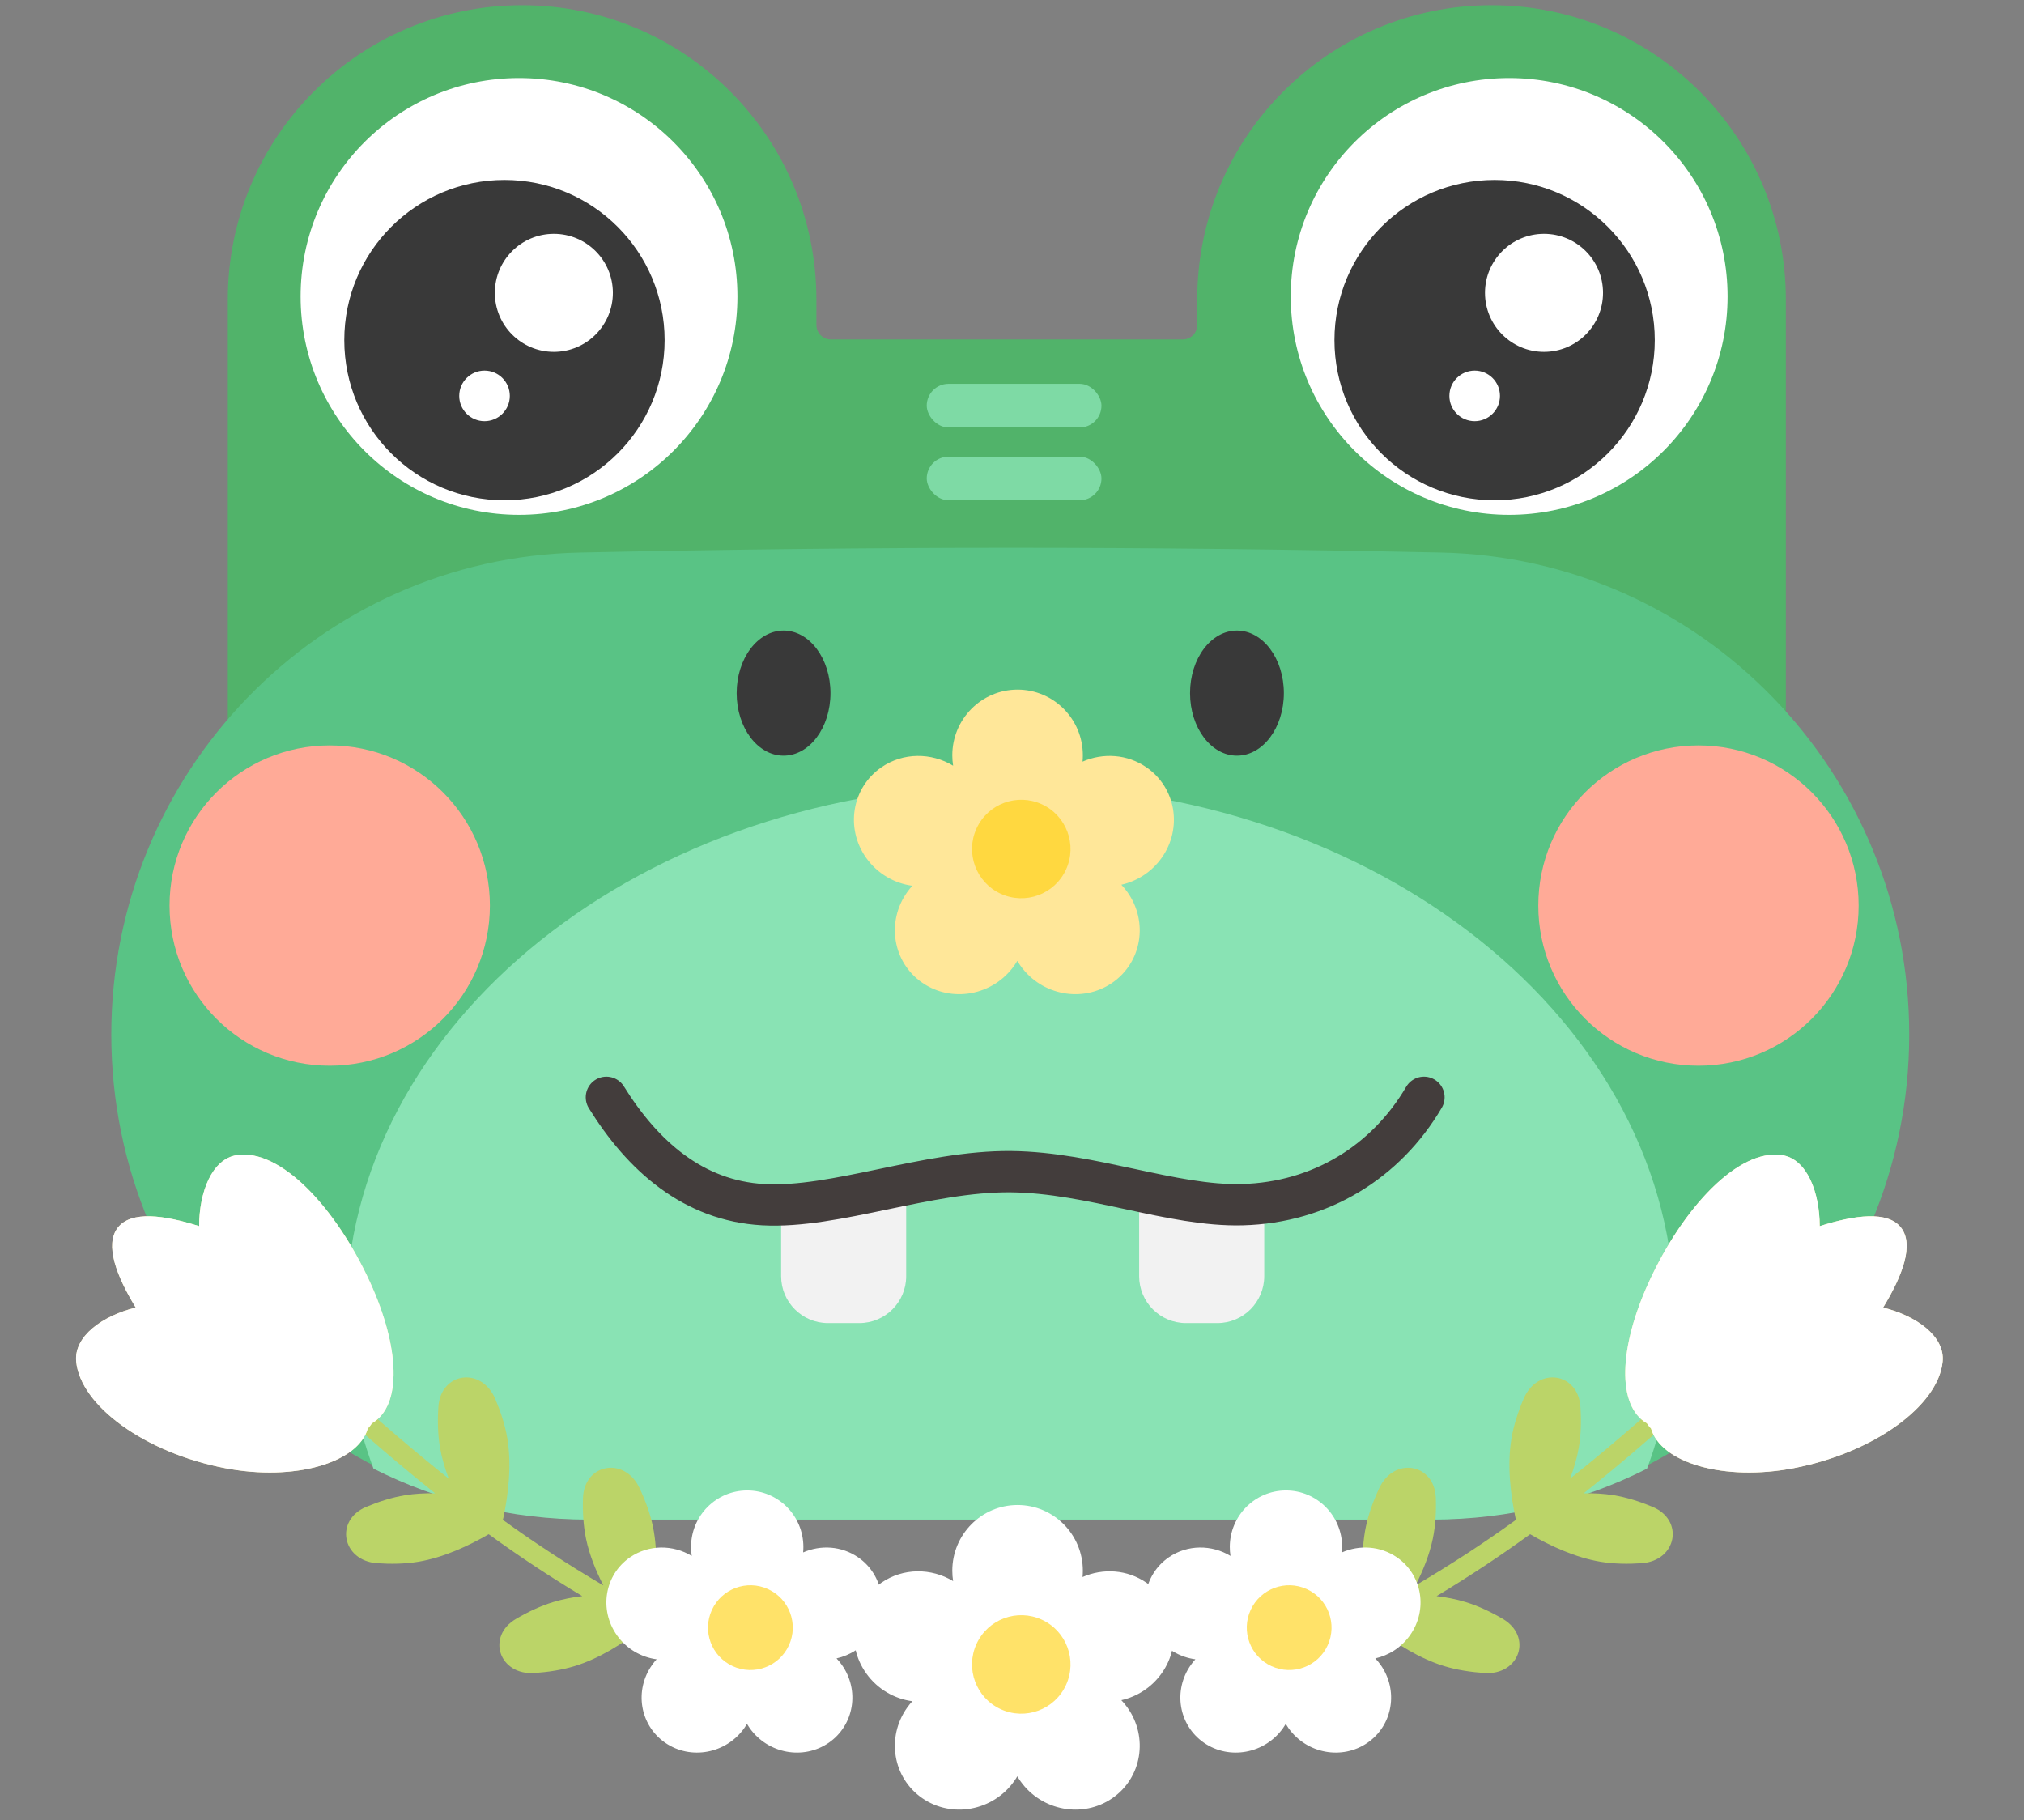 <svg width="139" height="125" viewBox="0 0 139 125" fill="none" xmlns="http://www.w3.org/2000/svg">
<rect x="0" y="0" width="139" height="125" fill="#808080" stroke="none"/>
<path fill-rule="evenodd" clip-rule="evenodd" d="M15.644 20.569C15.644 9.407 24.692 0.358 35.855 0.358C47.017 0.358 56.066 9.407 56.066 20.569V22.313C56.066 22.865 56.514 23.313 57.066 23.313H81.221C81.774 23.313 82.221 22.865 82.221 22.313V20.569C82.221 9.407 91.27 0.358 102.433 0.358C113.595 0.358 122.644 9.407 122.644 20.569V58.383C122.644 58.921 122.207 59.358 121.668 59.358H57.066C56.514 59.358 56.066 59.806 56.066 60.358C56.066 60.91 55.618 61.358 55.066 61.358H16.644C16.091 61.358 15.644 60.91 15.644 60.358V59.358V23.313V20.569Z" fill="#51B36A"/>
<path d="M7.644 71.048C7.644 53.097 21.872 38.322 39.82 37.945C60.47 37.511 78.29 37.51 98.942 37.944C116.889 38.321 131.117 53.096 131.117 71.047C131.117 89.444 116.203 104.358 97.806 104.358H40.954C22.557 104.358 7.644 89.445 7.644 71.048Z" fill="#59C385"/>
<circle cx="35.644" cy="20.358" r="15" fill="white"/>
<circle cx="11" cy="11" r="11" transform="matrix(-1 0 0 1 45.644 12.358)" fill="#393939"/>
<circle cx="4.053" cy="4.053" r="4.053" transform="matrix(-1 0 0 1 42.09 16.057)" fill="white"/>
<circle cx="1.737" cy="1.737" r="1.737" transform="matrix(-1 0 0 1 35.012 25.45)" fill="white"/>
<circle cx="103.644" cy="20.358" r="15" fill="white"/>
<circle cx="11" cy="11" r="11" transform="matrix(-1 0 0 1 113.644 12.358)" fill="#393939"/>
<circle cx="4.053" cy="4.053" r="4.053" transform="matrix(-1 0 0 1 110.089 16.057)" fill="white"/>
<circle cx="1.737" cy="1.737" r="1.737" transform="matrix(-1 0 0 1 103.012 25.45)" fill="white"/>
<path fill-rule="evenodd" clip-rule="evenodd" d="M113.111 100.861C108.681 103.098 103.672 104.358 98.37 104.358H40.391C35.089 104.358 30.08 103.098 25.65 100.861C24.413 97.547 23.749 94.036 23.749 90.4C23.749 70.239 44.179 53.895 69.38 53.895C94.582 53.895 115.012 70.239 115.012 90.4C115.012 94.036 114.348 97.547 113.111 100.861Z" fill="#89E3B4"/>
<ellipse cx="53.812" cy="47.6" rx="3.221" ry="4.295" fill="#393939"/>
<ellipse cx="84.949" cy="47.6" rx="3.221" ry="4.295" fill="#393939"/>
<circle cx="22.644" cy="62.19" r="11" fill="#FFAA97"/>
<circle cx="116.644" cy="62.19" r="11" fill="#FFAA97"/>
<path d="M53.644 82.2H62.233V87.642C62.233 89.421 60.791 90.863 59.012 90.863H56.865C55.086 90.863 53.644 89.421 53.644 87.642V82.2Z" fill="#F2F2F2"/>
<path d="M78.233 82.2H86.823V87.642C86.823 89.421 85.38 90.863 83.602 90.863H81.454C79.675 90.863 78.233 89.421 78.233 87.642V82.2Z" fill="#F2F2F2"/>
<path d="M41.644 75.358C44.131 79.365 47.599 82.463 52.42 82.731C57.352 83.006 63.674 80.404 69.434 80.463C74.963 80.519 80.497 82.858 85.314 82.731C90.711 82.589 95.208 79.765 97.792 75.358" stroke="#433D3C" stroke-width="2.836" stroke-linecap="round" stroke-linejoin="round"/>
<rect x="63.644" y="26.358" width="12" height="3" rx="1.5" fill="#89E3B4" fill-opacity="0.8"/>
<rect x="63.644" y="31.358" width="12" height="3" rx="1.5" fill="#89E3B4" fill-opacity="0.8"/>
<path d="M74.346 52.304C74.359 52.161 74.366 52.017 74.366 51.871C74.366 49.379 72.359 47.358 69.883 47.358C67.407 47.358 65.4 49.379 65.4 51.871C65.4 52.113 65.419 52.351 65.456 52.583C63.962 51.679 62.029 51.662 60.53 52.695C58.502 54.092 58.036 56.879 59.49 58.921C60.265 60.009 61.428 60.666 62.654 60.831C62.529 60.967 62.412 61.113 62.302 61.267C60.849 63.309 61.314 66.096 63.342 67.493C65.37 68.889 68.193 68.367 69.646 66.325C69.725 66.215 69.797 66.102 69.865 65.988C69.932 66.102 70.005 66.215 70.084 66.325C71.537 68.367 74.359 68.889 76.387 67.493C78.415 66.096 78.881 63.309 77.428 61.267C77.299 61.086 77.159 60.916 77.01 60.759C78.085 60.517 79.085 59.89 79.775 58.921C81.228 56.879 80.763 54.092 78.734 52.695C77.41 51.782 75.746 51.689 74.346 52.304Z" fill="#FFE799"/>
<g style="mix-blend-mode:multiply">
<circle cx="70.137" cy="58.305" r="3.382" transform="rotate(24.655 70.137 58.305)" fill="#FFCE05" fill-opacity="0.6"/>
</g>
<path d="M44.014 111.91C46.312 113.159 48.831 114.433 51.692 115.811C52.023 115.97 52.426 115.824 52.593 115.485C52.76 115.146 52.627 114.742 52.296 114.583C49.49 113.231 47.019 111.982 44.764 110.759C44.765 110.667 44.754 110.574 44.733 110.485C44.746 110.436 44.758 110.385 44.767 110.333C45.044 108.756 45.229 106.702 44.845 104.857C44.656 103.949 44.319 103.041 43.919 102.191C42.895 100.009 40.114 100.506 40.037 102.885C40.007 103.812 40.058 104.771 40.247 105.679C40.477 106.781 40.925 107.883 41.438 108.883C38.985 107.439 36.75 105.979 34.532 104.376C34.547 104.33 34.559 104.283 34.569 104.234C34.9 102.666 35.157 100.618 34.838 98.759C34.681 97.844 34.376 96.924 34.007 96.059C33.06 93.84 30.266 94.238 30.107 96.614C30.045 97.541 30.062 98.501 30.219 99.417C30.342 100.135 30.557 100.857 30.822 101.552C28.504 99.705 26.088 97.635 23.357 95.204L22.455 96.234C25.167 98.647 27.574 100.711 29.884 102.555C29.19 102.541 28.493 102.576 27.823 102.686C26.914 102.835 26.007 103.127 25.157 103.482C22.955 104.404 23.492 107.189 25.904 107.356C26.835 107.42 27.796 107.407 28.704 107.259C30.463 106.971 32.214 106.147 33.562 105.364C35.64 106.873 37.729 108.257 39.988 109.614C39.308 109.695 38.63 109.825 37.988 110.022C37.104 110.293 36.241 110.706 35.443 111.174C33.376 112.384 34.282 115.06 36.704 114.894C37.639 114.83 38.592 114.686 39.477 114.415C41.169 113.896 42.782 112.859 44.014 111.91Z" fill="#BBD468"/>
<path d="M13.676 84.204C13.677 81.893 14.543 79.579 16.281 79.324C19.278 78.883 23.064 82.933 25.405 88.038C27.459 92.517 27.631 96.534 25.54 97.749C25.501 97.81 25.459 97.869 25.414 97.927C25.365 97.99 25.313 98.05 25.258 98.106C24.592 100.443 20.271 101.753 15.448 100.825C9.953 99.768 5.529 96.54 5.233 93.511C5.061 91.748 7.074 90.35 9.321 89.797C7.994 87.62 7.179 85.479 8.092 84.305C9.004 83.135 11.261 83.439 13.676 84.204Z" fill="#FFEBA8"/>
<path d="M13.676 84.204C13.677 81.893 14.543 79.579 16.281 79.324C19.278 78.883 23.063 82.933 25.405 88.038C27.459 92.517 27.631 96.534 25.539 97.749C25.501 97.81 25.459 97.869 25.414 97.927C25.365 97.99 25.313 98.05 25.258 98.106C24.592 100.443 20.271 101.753 15.448 100.825C9.953 99.768 5.529 96.54 5.233 93.511C5.061 91.748 7.074 90.35 9.321 89.797C7.994 87.62 7.179 85.479 8.092 84.305C9.004 83.135 11.261 83.439 13.676 84.204Z" fill="white"/>
<path d="M94.631 111.91C92.333 113.159 89.814 114.433 86.953 115.811C86.622 115.97 86.219 115.824 86.052 115.485C85.885 115.146 86.018 114.742 86.349 114.583C89.155 113.231 91.626 111.982 93.881 110.759C93.88 110.666 93.891 110.574 93.912 110.485C93.898 110.436 93.887 110.385 93.878 110.333C93.601 108.756 93.416 106.702 93.8 104.856C93.989 103.949 94.326 103.041 94.725 102.191C95.75 100.009 98.531 100.506 98.608 102.885C98.638 103.812 98.587 104.771 98.398 105.679C98.168 106.781 97.72 107.883 97.207 108.883C99.66 107.439 101.895 105.979 104.113 104.375C104.098 104.33 104.086 104.283 104.076 104.234C103.745 102.666 103.488 100.618 103.807 98.758C103.964 97.844 104.268 96.924 104.638 96.059C105.585 93.84 108.379 94.237 108.538 96.614C108.6 97.541 108.583 98.501 108.426 99.416C108.303 100.135 108.088 100.856 107.823 101.552C110.14 99.705 112.557 97.635 115.288 95.204L116.19 96.233C113.478 98.647 111.071 100.711 108.761 102.555C109.454 102.54 110.152 102.576 110.822 102.686C111.731 102.835 112.638 103.127 113.488 103.482C115.69 104.404 115.153 107.189 112.741 107.356C111.81 107.42 110.849 107.407 109.94 107.259C108.182 106.971 106.431 106.146 105.083 105.364C103.005 106.873 100.916 108.257 98.656 109.614C99.337 109.695 100.015 109.825 100.657 110.022C101.541 110.293 102.404 110.706 103.202 111.173C105.269 112.384 104.362 115.06 101.941 114.894C101.006 114.83 100.053 114.686 99.168 114.415C97.476 113.896 95.862 112.859 94.631 111.91Z" fill="#BBD468"/>
<path d="M124.969 84.204C124.968 81.893 124.102 79.579 122.364 79.324C119.367 78.883 115.581 82.933 113.24 88.038C111.186 92.516 111.014 96.534 113.105 97.749C113.144 97.81 113.186 97.869 113.23 97.927C113.28 97.99 113.332 98.05 113.387 98.106C114.053 100.443 118.373 101.753 123.197 100.825C128.692 99.768 133.116 96.54 133.412 93.511C133.583 91.748 131.571 90.35 129.324 89.797C130.651 87.619 131.466 85.478 130.552 84.305C129.641 83.135 127.384 83.439 124.969 84.204Z" fill="#FFEBA8"/>
<path d="M124.969 84.204C124.968 81.893 124.102 79.579 122.364 79.324C119.367 78.883 115.581 82.933 113.24 88.038C111.186 92.516 111.014 96.534 113.105 97.749C113.144 97.81 113.186 97.869 113.231 97.927C113.28 97.99 113.332 98.05 113.387 98.106C114.053 100.443 118.373 101.753 123.197 100.825C128.692 99.768 133.116 96.54 133.412 93.511C133.584 91.748 131.571 90.35 129.324 89.797C130.651 87.619 131.466 85.478 130.553 84.305C129.641 83.135 127.384 83.439 124.969 84.204Z" fill="white"/>
<path d="M74.346 108.304C74.359 108.161 74.366 108.017 74.366 107.871C74.366 105.379 72.359 103.358 69.883 103.358C67.407 103.358 65.4 105.379 65.4 107.871C65.4 108.113 65.419 108.351 65.456 108.583C63.962 107.679 62.029 107.662 60.53 108.695C58.502 110.092 58.036 112.879 59.49 114.921C60.265 116.009 61.428 116.666 62.654 116.831C62.529 116.967 62.412 117.113 62.302 117.267C60.849 119.309 61.314 122.096 63.342 123.493C65.37 124.89 68.193 124.367 69.646 122.325C69.725 122.215 69.797 122.102 69.865 121.988C69.932 122.102 70.005 122.215 70.084 122.325C71.537 124.367 74.359 124.89 76.387 123.493C78.415 122.096 78.881 119.309 77.428 117.267C77.299 117.086 77.159 116.916 77.01 116.759C78.085 116.518 79.085 115.89 79.775 114.921C81.228 112.879 80.763 110.092 78.734 108.695C77.41 107.782 75.746 107.689 74.346 108.304Z" fill="white"/>
<g style="mix-blend-mode:multiply">
<circle cx="70.137" cy="114.305" r="3.382" transform="rotate(24.655 70.137 114.305)" fill="#FFCE05" fill-opacity="0.6"/>
</g>
<path d="M92.156 106.614C92.167 106.491 92.173 106.367 92.173 106.242C92.173 104.097 90.446 102.358 88.316 102.358C86.185 102.358 84.458 104.097 84.458 106.242C84.458 106.45 84.474 106.655 84.506 106.854C83.221 106.076 81.557 106.062 80.267 106.951C78.522 108.153 78.121 110.551 79.372 112.308C80.038 113.245 81.04 113.81 82.094 113.952C81.987 114.069 81.886 114.194 81.792 114.327C80.541 116.084 80.942 118.483 82.687 119.685C84.432 120.887 86.861 120.437 88.112 118.68C88.179 118.585 88.242 118.488 88.3 118.39C88.358 118.488 88.421 118.585 88.488 118.68C89.739 120.437 92.168 120.887 93.913 119.685C95.658 118.483 96.059 116.084 94.808 114.327C94.697 114.171 94.576 114.025 94.448 113.89C95.374 113.682 96.234 113.143 96.828 112.308C98.079 110.551 97.678 108.153 95.933 106.951C94.792 106.165 93.361 106.085 92.156 106.614Z" fill="white"/>
<g style="mix-blend-mode:multiply">
<circle cx="88.534" cy="111.778" r="2.91" transform="rotate(24.655 88.534 111.778)" fill="#FFCE05" fill-opacity="0.6"/>
</g>
<path d="M55.156 106.614C55.167 106.491 55.173 106.367 55.173 106.242C55.173 104.097 53.446 102.358 51.316 102.358C49.185 102.358 47.458 104.097 47.458 106.242C47.458 106.45 47.474 106.655 47.506 106.854C46.221 106.076 44.557 106.062 43.267 106.951C41.522 108.153 41.121 110.551 42.372 112.308C43.038 113.245 44.04 113.81 45.094 113.952C44.987 114.069 44.886 114.194 44.792 114.327C43.541 116.084 43.942 118.483 45.687 119.685C47.432 120.887 49.861 120.437 51.112 118.68C51.179 118.585 51.242 118.488 51.3 118.39C51.358 118.488 51.42 118.585 51.488 118.68C52.739 120.437 55.168 120.887 56.913 119.685C58.658 118.483 59.059 116.084 57.808 114.327C57.697 114.171 57.576 114.025 57.448 113.89C58.374 113.682 59.234 113.143 59.828 112.308C61.078 110.551 60.678 108.153 58.932 106.951C57.792 106.165 56.361 106.085 55.156 106.614Z" fill="white"/>
<g style="mix-blend-mode:multiply">
<circle cx="51.534" cy="111.778" r="2.91" transform="rotate(24.655 51.534 111.778)" fill="#FFCE05" fill-opacity="0.6"/>
</g>
</svg>
